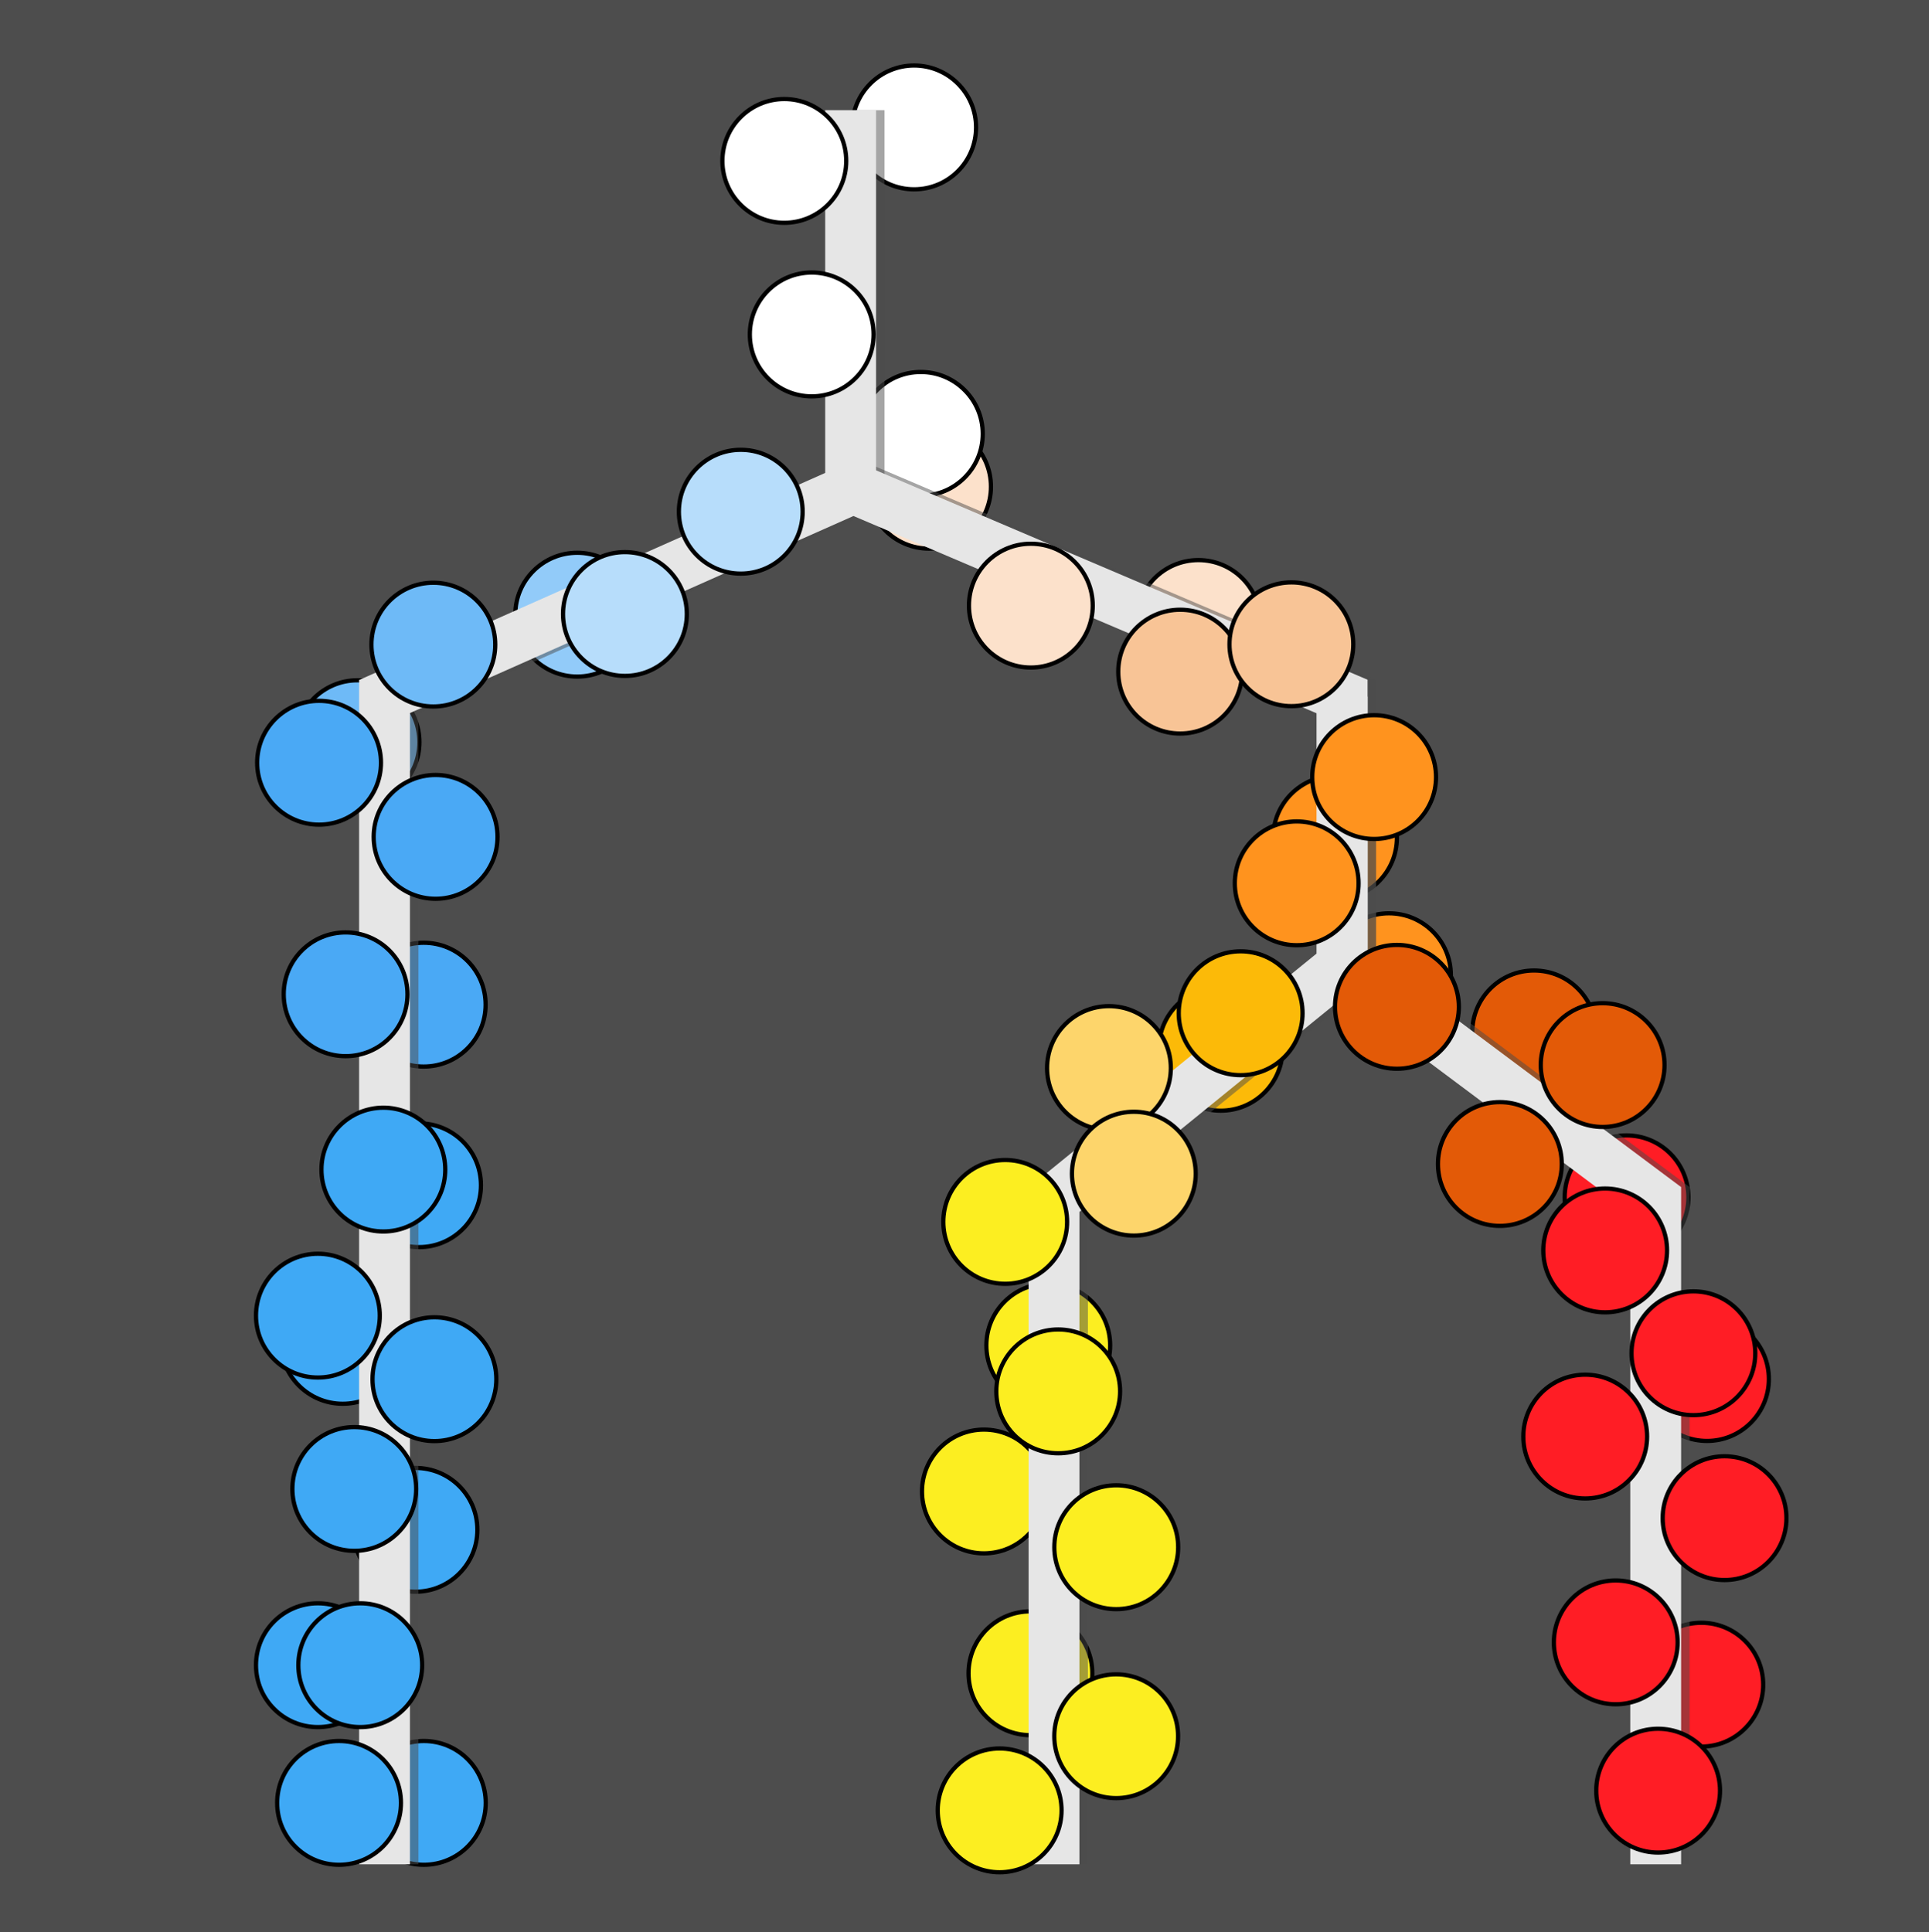 <?xml version="1.0" encoding="utf-8"?>
<!-- Generator: Adobe Illustrator 16.0.0, SVG Export Plug-In . SVG Version: 6.00 Build 0)  -->
<!DOCTYPE svg PUBLIC "-//W3C//DTD SVG 1.1//EN" "http://www.w3.org/Graphics/SVG/1.1/DTD/svg11.dtd">
<svg version="1.1" id="Layer_1" xmlns="http://www.w3.org/2000/svg" xmlns:xlink="http://www.w3.org/1999/xlink" x="0px" y="0px"
	 width="227.625px" height="228px" viewBox="53.625 0 227.625 228" enable-background="new 53.625 0 227.625 228"
	 xml:space="preserve">
<rect x="53.625" fill="#4D4D4D" width="227.625" height="228"/>
<circle fill="#3FA9F5" stroke="#000000" stroke-width="0.5" stroke-miterlimit="10" cx="103.637" cy="212.755" r="7.305"/>
<circle fill="#3FA9F5" stroke="#000000" stroke-width="0.5" stroke-miterlimit="10" cx="91.137" cy="196.505" r="7.305"/>
<path fill="#3FA9F5" stroke="#000000" stroke-width="0.5" stroke-miterlimit="10" d="M95.773,139.867
	c0,4.035,3.272,7.302,7.306,7.302c4.032,0,7.301-3.267,7.301-7.302c0-4.032-3.269-7.303-7.301-7.303
	C99.046,132.564,95.773,135.835,95.773,139.867z"/>
<path fill="#6EBAF7" stroke="#000000" stroke-width="0.5" stroke-miterlimit="10" d="M88.515,87.583c0,4.03,3.271,7.301,7.3,7.301
	c4.034,0,7.306-3.271,7.306-7.301c0-4.04-3.271-7.306-7.306-7.306C91.785,80.277,88.515,83.543,88.515,87.583z"/>
<path fill="#FCEE21" stroke="#000000" stroke-width="0.5" stroke-miterlimit="10" d="M162.425,176.001
	c0,4.034,3.272,7.306,7.306,7.306c4.035,0,7.311-3.271,7.311-7.306c0-4.03-3.275-7.3-7.311-7.3
	C165.697,168.701,162.425,171.971,162.425,176.001z"/>
<path fill="#E35A07" stroke="#000000" stroke-width="0.5" stroke-miterlimit="10" d="M227.35,121.833
	c0,4.026,3.266,7.299,7.295,7.299c4.037,0,7.312-3.271,7.312-7.299c0-4.035-3.275-7.308-7.312-7.308
	C230.613,114.525,227.35,117.798,227.35,121.833z"/>
<path fill="none" stroke="#000000" stroke-width="5" stroke-miterlimit="10" d="M209.949,146.518"/>
<path fill="#3FA9F5" stroke="#000000" stroke-width="0.5" stroke-miterlimit="10" d="M95.347,180.532c0,4.03,3.27,7.3,7.302,7.3
	c4.036,0,7.308-3.27,7.308-7.3c0-4.042-3.271-7.306-7.308-7.306C98.616,173.227,95.347,176.49,95.347,180.532z"/>
<path fill="#3FA9F5" stroke="#000000" stroke-width="0.5" stroke-miterlimit="10" d="M86.764,158.352
	c0,4.029,3.266,7.305,7.305,7.305c4.032,0,7.301-3.274,7.301-7.305c0-4.039-3.269-7.302-7.301-7.302
	C90.029,151.05,86.764,154.312,86.764,158.352z"/>
<path fill="#4AA9F5" stroke="#000000" stroke-width="0.5" stroke-miterlimit="10" d="M96.32,118.559
	c0,4.031,3.269,7.303,7.301,7.303c4.04,0,7.307-3.271,7.307-7.303c0-4.037-3.267-7.308-7.307-7.308
	C99.589,111.251,96.32,114.521,96.32,118.559z"/>
<path fill="#92CBF9" stroke="#000000" stroke-width="0.5" stroke-miterlimit="10" d="M114.428,72.534
	c0,4.039,3.277,7.307,7.311,7.307c4.028,0,7.301-3.268,7.301-7.307c0-4.031-3.272-7.305-7.301-7.305
	C117.705,65.229,114.428,68.503,114.428,72.534z"/>
<path fill="#FCE1CB" stroke="#000000" stroke-width="0.5" stroke-miterlimit="10" d="M155.956,57.432c0,4.038,3.272,7.31,7.305,7.31
	c4.03,0,7.298-3.271,7.298-7.31c0-4.032-3.268-7.304-7.298-7.304C159.229,50.128,155.956,53.399,155.956,57.432z"/>
<path fill="#FF931E" stroke="#000000" stroke-width="0.5" stroke-miterlimit="10" d="M210.221,115.084
	c0,4.031,3.271,7.305,7.303,7.305c4.035,0,7.307-3.272,7.307-7.305c0-4.034-3.271-7.306-7.307-7.306
	C213.492,107.778,210.221,111.05,210.221,115.084z"/>
<path fill="#FCEE21" stroke="#000000" stroke-width="0.5" stroke-miterlimit="10" d="M167.913,197.459
	c0,4.032,3.267,7.303,7.296,7.303c4.033,0,7.309-3.271,7.309-7.303c0-4.043-3.274-7.307-7.309-7.307
	C171.18,190.152,167.913,193.416,167.913,197.459z"/>
<path fill="#FCEE21" stroke="#000000" stroke-width="0.5" stroke-miterlimit="10" d="M170.018,158.771
	c0,4.031,3.275,7.306,7.306,7.306c4.036,0,7.3-3.272,7.3-7.306s-3.264-7.301-7.3-7.301
	C173.293,151.471,170.018,154.738,170.018,158.771z"/>
<path fill="#FF1D25" stroke="#000000" stroke-width="0.5" stroke-miterlimit="10" d="M247.753,162.739
	c0,4.032,3.271,7.304,7.306,7.304c4.028,0,7.297-3.271,7.297-7.304c0-4.033-3.269-7.306-7.297-7.306
	C251.023,155.434,247.753,158.706,247.753,162.739z"/>
<path fill="#FF1D25" stroke="#000000" stroke-width="0.5" stroke-miterlimit="10" d="M247.079,198.805
	c0,4.031,3.269,7.305,7.304,7.305c4.029,0,7.303-3.272,7.303-7.305c0-4.033-3.272-7.306-7.303-7.306
	C250.348,191.499,247.079,194.771,247.079,198.805z"/>
<path fill="#FF1D25" stroke="#000000" stroke-width="0.5" stroke-miterlimit="10" d="M238.258,141.294
	c0,4.034,3.264,7.304,7.297,7.304c4.034,0,7.305-3.27,7.305-7.304c0-4.037-3.271-7.308-7.305-7.308
	C241.521,133.986,238.258,137.257,238.258,141.294z"/>
<path fill="#FCBA08" stroke="#000000" stroke-width="0.5" stroke-miterlimit="10" d="M190.373,123.76
	c0,4.04,3.275,7.307,7.307,7.307c4.032,0,7.297-3.267,7.297-7.307c0-4.031-3.265-7.299-7.297-7.299
	C193.648,116.461,190.373,119.729,190.373,123.76z"/>
<path fill="#FF931E" stroke="#000000" stroke-width="0.5" stroke-miterlimit="10" d="M203.861,98.854
	c0,4.034,3.275,7.304,7.307,7.304s7.298-3.27,7.298-7.304c0-4.029-3.268-7.309-7.298-7.309
	C207.139,91.545,203.861,94.824,203.861,98.854z"/>
<path fill="#FCE1CB" stroke="#000000" stroke-width="0.5" stroke-miterlimit="10" d="M187.736,73.396
	c0,4.033,3.266,7.302,7.301,7.302c4.033,0,7.311-3.269,7.311-7.302c0-4.036-3.277-7.302-7.311-7.302
	C191.002,66.095,187.736,69.36,187.736,73.396z"/>
<path fill="#FFFFFF" stroke="#000000" stroke-width="0.5" stroke-miterlimit="10" d="M154.193,15.031c0,4.041,3.264,7.31,7.303,7.31
	c4.037,0,7.305-3.269,7.305-7.31c0-4.028-3.268-7.303-7.305-7.303C157.457,7.729,154.193,11.003,154.193,15.031z"/>
<path fill="#FFFFFF" stroke="#000000" stroke-width="0.5" stroke-miterlimit="10" d="M154.979,51.198
	c0,4.032,3.272,7.308,7.299,7.308c4.037,0,7.312-3.275,7.312-7.308c0-4.033-3.274-7.302-7.312-7.302
	C158.251,43.896,154.979,47.166,154.979,51.198z"/>
<line opacity="0.5" fill="none" stroke="#4D4D4D" stroke-width="6" stroke-miterlimit="10" enable-background="new    " x1="155" y1="13" x2="155" y2="58"/>
<polyline opacity="0.5" fill="none" stroke="#4D4D4D" stroke-width="6" stroke-miterlimit="10" enable-background="new    " points="
	179,220 179,141.588 213,113.94 213,82.195 213,113.94 250,141.588 250,220 "/>
<polyline opacity="0.5" fill="none" stroke="#4D4D4D" stroke-width="6" stroke-miterlimit="10" enable-background="new    " points="
	100,220 100,82.195 155.311,57.621 213,82.195 213,114 "/>
<line fill="none" stroke="#E6E6E6" stroke-width="6" stroke-miterlimit="10" x1="154" y1="13" x2="154" y2="58"/>
<polyline fill="none" stroke="#E6E6E6" stroke-width="6" stroke-miterlimit="10" points="178,220 178,141.588 212,113.94 
	212,82.196 212,113.94 249,141.588 249,220 "/>
<polyline fill="none" stroke="#E6E6E6" stroke-width="6" stroke-miterlimit="10" points="99,220 99,82.196 154.311,57.62 
	212,82.196 212,114 "/>
<path fill="#FFFFFF" stroke="#000000" stroke-width="0.5" stroke-miterlimit="10" d="M142.107,39.467
	c0,4.037,3.27,7.308,7.303,7.308c4.031,0,7.305-3.271,7.305-7.308c0-4.029-3.273-7.307-7.305-7.307
	C145.377,32.16,142.107,35.438,142.107,39.467z"/>
<path fill="#FFFFFF" stroke="#000000" stroke-width="0.5" stroke-miterlimit="10" d="M138.87,18.991
	c0,4.031,3.274,7.302,7.304,7.302c4.036,0,7.309-3.271,7.309-7.302c0-4.034-3.272-7.306-7.309-7.306
	C142.145,11.686,138.87,14.957,138.87,18.991z"/>
<path fill="#F8C496" stroke="#000000" stroke-width="0.5" stroke-miterlimit="10" d="M185.58,79.26c0,4.035,3.271,7.304,7.309,7.304
	c4.039,0,7.307-3.269,7.307-7.304c0-4.038-3.268-7.309-7.307-7.309C188.854,71.951,185.58,75.222,185.58,79.26z"/>
<path fill="#F8C496" stroke="#000000" stroke-width="0.5" stroke-miterlimit="10" d="M198.706,76.03c0,4.03,3.276,7.3,7.31,7.3
	c4.032,0,7.299-3.27,7.299-7.3c0-4.038-3.267-7.305-7.299-7.305C201.982,68.726,198.706,71.992,198.706,76.03z"/>
<path fill="#FCE1CB" stroke="#000000" stroke-width="0.5" stroke-miterlimit="10" d="M167.963,71.466
	c0,4.033,3.271,7.308,7.305,7.308c4.031,0,7.301-3.274,7.301-7.308c0-4.032-3.27-7.302-7.301-7.302
	C171.232,64.164,167.963,67.434,167.963,71.466z"/>
<path fill="#FF931E" stroke="#000000" stroke-width="0.5" stroke-miterlimit="10" d="M208.473,91.703
	c0,4.031,3.271,7.302,7.305,7.302c4.033,0,7.3-3.271,7.3-7.302c0-4.039-3.267-7.305-7.3-7.305
	C211.743,84.398,208.473,87.664,208.473,91.703z"/>
<path fill="#FCBA08" stroke="#000000" stroke-width="0.5" stroke-miterlimit="10" d="M192.717,119.566
	c0,4.041,3.275,7.31,7.307,7.31c4.035,0,7.306-3.269,7.306-7.31c0-4.031-3.271-7.304-7.306-7.304
	C195.992,112.263,192.717,115.535,192.717,119.566z"/>
<path fill="#E35A07" stroke="#000000" stroke-width="0.5" stroke-miterlimit="10" d="M211.16,118.814
	c0,4.033,3.273,7.305,7.306,7.305c4.039,0,7.306-3.271,7.306-7.305c0-4.035-3.267-7.306-7.306-7.306
	C214.434,111.51,211.16,114.779,211.16,118.814z"/>
<path fill="#FF931E" stroke="#000000" stroke-width="0.5" stroke-miterlimit="10" d="M199.336,104.238
	c0,4.034,3.27,7.306,7.307,7.306c4.033,0,7.299-3.271,7.299-7.306c0-4.035-3.266-7.304-7.299-7.304
	C202.605,96.935,199.336,100.203,199.336,104.238z"/>
<path fill="#FDD56B" stroke="#000000" stroke-width="0.5" stroke-miterlimit="10" d="M177.18,126.037
	c0,4.036,3.271,7.305,7.303,7.305c4.029,0,7.301-3.269,7.301-7.305c0-4.037-3.271-7.307-7.301-7.307
	C180.449,118.73,177.18,122,177.18,126.037z"/>
<path fill="#FDD56B" stroke="#000000" stroke-width="0.5" stroke-miterlimit="10" d="M180.116,138.5
	c0,4.039,3.271,7.309,7.308,7.309c4.033,0,7.297-3.27,7.297-7.309c0-4.031-3.264-7.305-7.297-7.305
	C183.387,131.195,180.116,134.469,180.116,138.5z"/>
<path fill="#FCEE21" stroke="#000000" stroke-width="0.5" stroke-miterlimit="10" d="M171.189,164.189
	c0,4.037,3.267,7.309,7.306,7.309c4.028,0,7.3-3.271,7.3-7.309c0-4.031-3.271-7.301-7.3-7.301
	C174.456,156.889,171.189,160.158,171.189,164.189z"/>
<path fill="#FCEE21" stroke="#000000" stroke-width="0.5" stroke-miterlimit="10" d="M178.029,204.885
	c0,4.031,3.273,7.307,7.303,7.307c4.033,0,7.307-3.274,7.307-7.307c0-4.031-3.272-7.302-7.307-7.302
	C181.305,197.583,178.029,200.854,178.029,204.885z"/>
<path fill="#FCEE21" stroke="#000000" stroke-width="0.5" stroke-miterlimit="10" d="M178.033,182.578
	c0,4.039,3.279,7.311,7.312,7.311c4.026,0,7.305-3.271,7.305-7.311c0-4.028-3.277-7.305-7.305-7.305
	C181.312,175.273,178.033,178.55,178.033,182.578z"/>
<path fill="#E35A07" stroke="#000000" stroke-width="0.5" stroke-miterlimit="10" d="M235.436,125.682
	c0,4.029,3.27,7.305,7.306,7.305c4.028,0,7.299-3.274,7.299-7.305c0-4.029-3.271-7.301-7.299-7.301
	C238.704,118.381,235.436,121.65,235.436,125.682z"/>
<path fill="#E35A07" stroke="#000000" stroke-width="0.5" stroke-miterlimit="10" d="M223.305,137.357
	c0,4.035,3.273,7.305,7.305,7.305c4.029,0,7.305-3.27,7.305-7.305c0-4.03-3.275-7.301-7.305-7.301
	C226.578,130.057,223.305,133.327,223.305,137.357z"/>
<path fill="#FF1D25" stroke="#000000" stroke-width="0.5" stroke-miterlimit="10" d="M246.146,159.693
	c0,4.037,3.271,7.306,7.303,7.306c4.037,0,7.303-3.269,7.303-7.306c0-4.034-3.266-7.305-7.303-7.305
	C249.417,152.391,246.146,155.659,246.146,159.693z"/>
<path fill="#FF1D25" stroke="#000000" stroke-width="0.5" stroke-miterlimit="10" d="M236.982,193.809
	c0,4.034,3.27,7.306,7.297,7.306c4.033,0,7.311-3.271,7.311-7.306c0-4.037-3.277-7.304-7.311-7.304
	C240.252,186.505,236.982,189.771,236.982,193.809z"/>
<path fill="#FF1D25" stroke="#000000" stroke-width="0.5" stroke-miterlimit="10" d="M233.374,169.52
	c0,4.033,3.276,7.306,7.308,7.306c4.033,0,7.303-3.271,7.303-7.306c0-4.033-3.27-7.297-7.303-7.297
	C236.65,162.223,233.374,165.484,233.374,169.52z"/>
<path fill="#B7DDFB" stroke="#000000" stroke-width="0.5" stroke-miterlimit="10" d="M120.062,72.456
	c0,4.035,3.275,7.305,7.301,7.305c4.039,0,7.308-3.27,7.308-7.305c0-4.034-3.269-7.305-7.308-7.305
	C123.338,65.151,120.062,68.422,120.062,72.456z"/>
<path fill="#B7DDFB" stroke="#000000" stroke-width="0.5" stroke-miterlimit="10" d="M133.735,60.383
	c0,4.035,3.272,7.307,7.302,7.307c4.035,0,7.302-3.271,7.302-7.307c0-4.031-3.267-7.303-7.302-7.303
	C137.008,53.08,133.735,56.352,133.735,60.383z"/>
<path fill="#6EBAF7" stroke="#000000" stroke-width="0.5" stroke-miterlimit="10" d="M97.456,76.069c0,4.034,3.27,7.302,7.302,7.302
	c4.034,0,7.307-3.268,7.307-7.302c0-4.036-3.272-7.304-7.307-7.304C100.726,68.766,97.456,72.033,97.456,76.069z"/>
<path fill="#4AA9F5" stroke="#000000" stroke-width="0.5" stroke-miterlimit="10" d="M97.721,98.756
	c0,4.038,3.271,7.309,7.305,7.309c4.03,0,7.307-3.271,7.307-7.309c0-4.029-3.276-7.303-7.307-7.303
	C100.991,91.453,97.721,94.727,97.721,98.756z"/>
<path fill="#4AA9F5" stroke="#000000" stroke-width="0.5" stroke-miterlimit="10" d="M87.104,117.33c0,4.031,3.27,7.303,7.305,7.303
	c4.032,0,7.3-3.271,7.3-7.303c0-4.039-3.268-7.297-7.3-7.297C90.374,110.033,87.104,113.291,87.104,117.33z"/>
<path fill="#3FA9F5" stroke="#000000" stroke-width="0.5" stroke-miterlimit="10" d="M91.557,138.021
	c0,4.039,3.275,7.303,7.306,7.303c4.032,0,7.304-3.264,7.304-7.303c0-4.03-3.271-7.306-7.304-7.306
	C94.832,130.717,91.557,133.991,91.557,138.021z"/>
<circle fill="#3FA9F5" stroke="#000000" stroke-width="0.5" stroke-miterlimit="10" cx="104.887" cy="162.755" r="7.305"/>
<path fill="#3FA9F5" stroke="#000000" stroke-width="0.5" stroke-miterlimit="10" d="M88.128,175.707
	c0,4.029,3.271,7.301,7.306,7.301c4.035,0,7.301-3.271,7.301-7.301c0-4.036-3.266-7.303-7.301-7.303S88.128,171.671,88.128,175.707z
	"/>
<path fill="#FF1D25" stroke="#000000" stroke-width="0.5" stroke-miterlimit="10" d="M249.823,179.15
	c0,4.033,3.272,7.306,7.298,7.306c4.033,0,7.309-3.272,7.309-7.306c0-4.036-3.273-7.303-7.309-7.303
	C253.096,171.848,249.823,175.114,249.823,179.15z"/>
<path fill="#FF1D25" stroke="#000000" stroke-width="0.5" stroke-miterlimit="10" d="M235.732,147.559
	c0,4.034,3.27,7.306,7.297,7.306c4.033,0,7.311-3.271,7.311-7.306c0-4.037-3.277-7.304-7.311-7.304
	C239.002,140.255,235.732,143.521,235.732,147.559z"/>
<path fill="#FCEE21" stroke="#000000" stroke-width="0.5" stroke-miterlimit="10" d="M164.279,213.635
	c0,4.031,3.273,7.307,7.303,7.307c4.033,0,7.307-3.274,7.307-7.307c0-4.031-3.272-7.302-7.307-7.302
	C167.555,206.333,164.279,209.604,164.279,213.635z"/>
<path fill="#FCEE21" stroke="#000000" stroke-width="0.5" stroke-miterlimit="10" d="M164.939,144.189
	c0,4.037,3.267,7.309,7.306,7.309c4.028,0,7.3-3.271,7.3-7.309c0-4.031-3.271-7.301-7.3-7.301
	C168.206,136.889,164.939,140.158,164.939,144.189z"/>
<path fill="#FF1D25" stroke="#000000" stroke-width="0.5" stroke-miterlimit="10" d="M241.982,211.309
	c0,4.034,3.27,7.306,7.297,7.306c4.033,0,7.311-3.271,7.311-7.306c0-4.037-3.277-7.304-7.311-7.304
	C245.252,204.005,241.982,207.271,241.982,211.309z"/>
<path fill="#4AA9F5" stroke="#000000" stroke-width="0.5" stroke-miterlimit="10" d="M83.971,90.006
	c0,4.038,3.271,7.309,7.305,7.309c4.03,0,7.307-3.271,7.307-7.309c0-4.029-3.276-7.303-7.307-7.303
	C87.241,82.703,83.971,85.977,83.971,90.006z"/>
<circle fill="#3FA9F5" stroke="#000000" stroke-width="0.5" stroke-miterlimit="10" cx="91.137" cy="155.255" r="7.305"/>
<circle fill="#3FA9F5" stroke="#000000" stroke-width="0.5" stroke-miterlimit="10" cx="96.137" cy="196.505" r="7.305"/>
<circle fill="#3FA9F5" stroke="#000000" stroke-width="0.5" stroke-miterlimit="10" cx="93.637" cy="212.755" r="7.305"/>
</svg>
